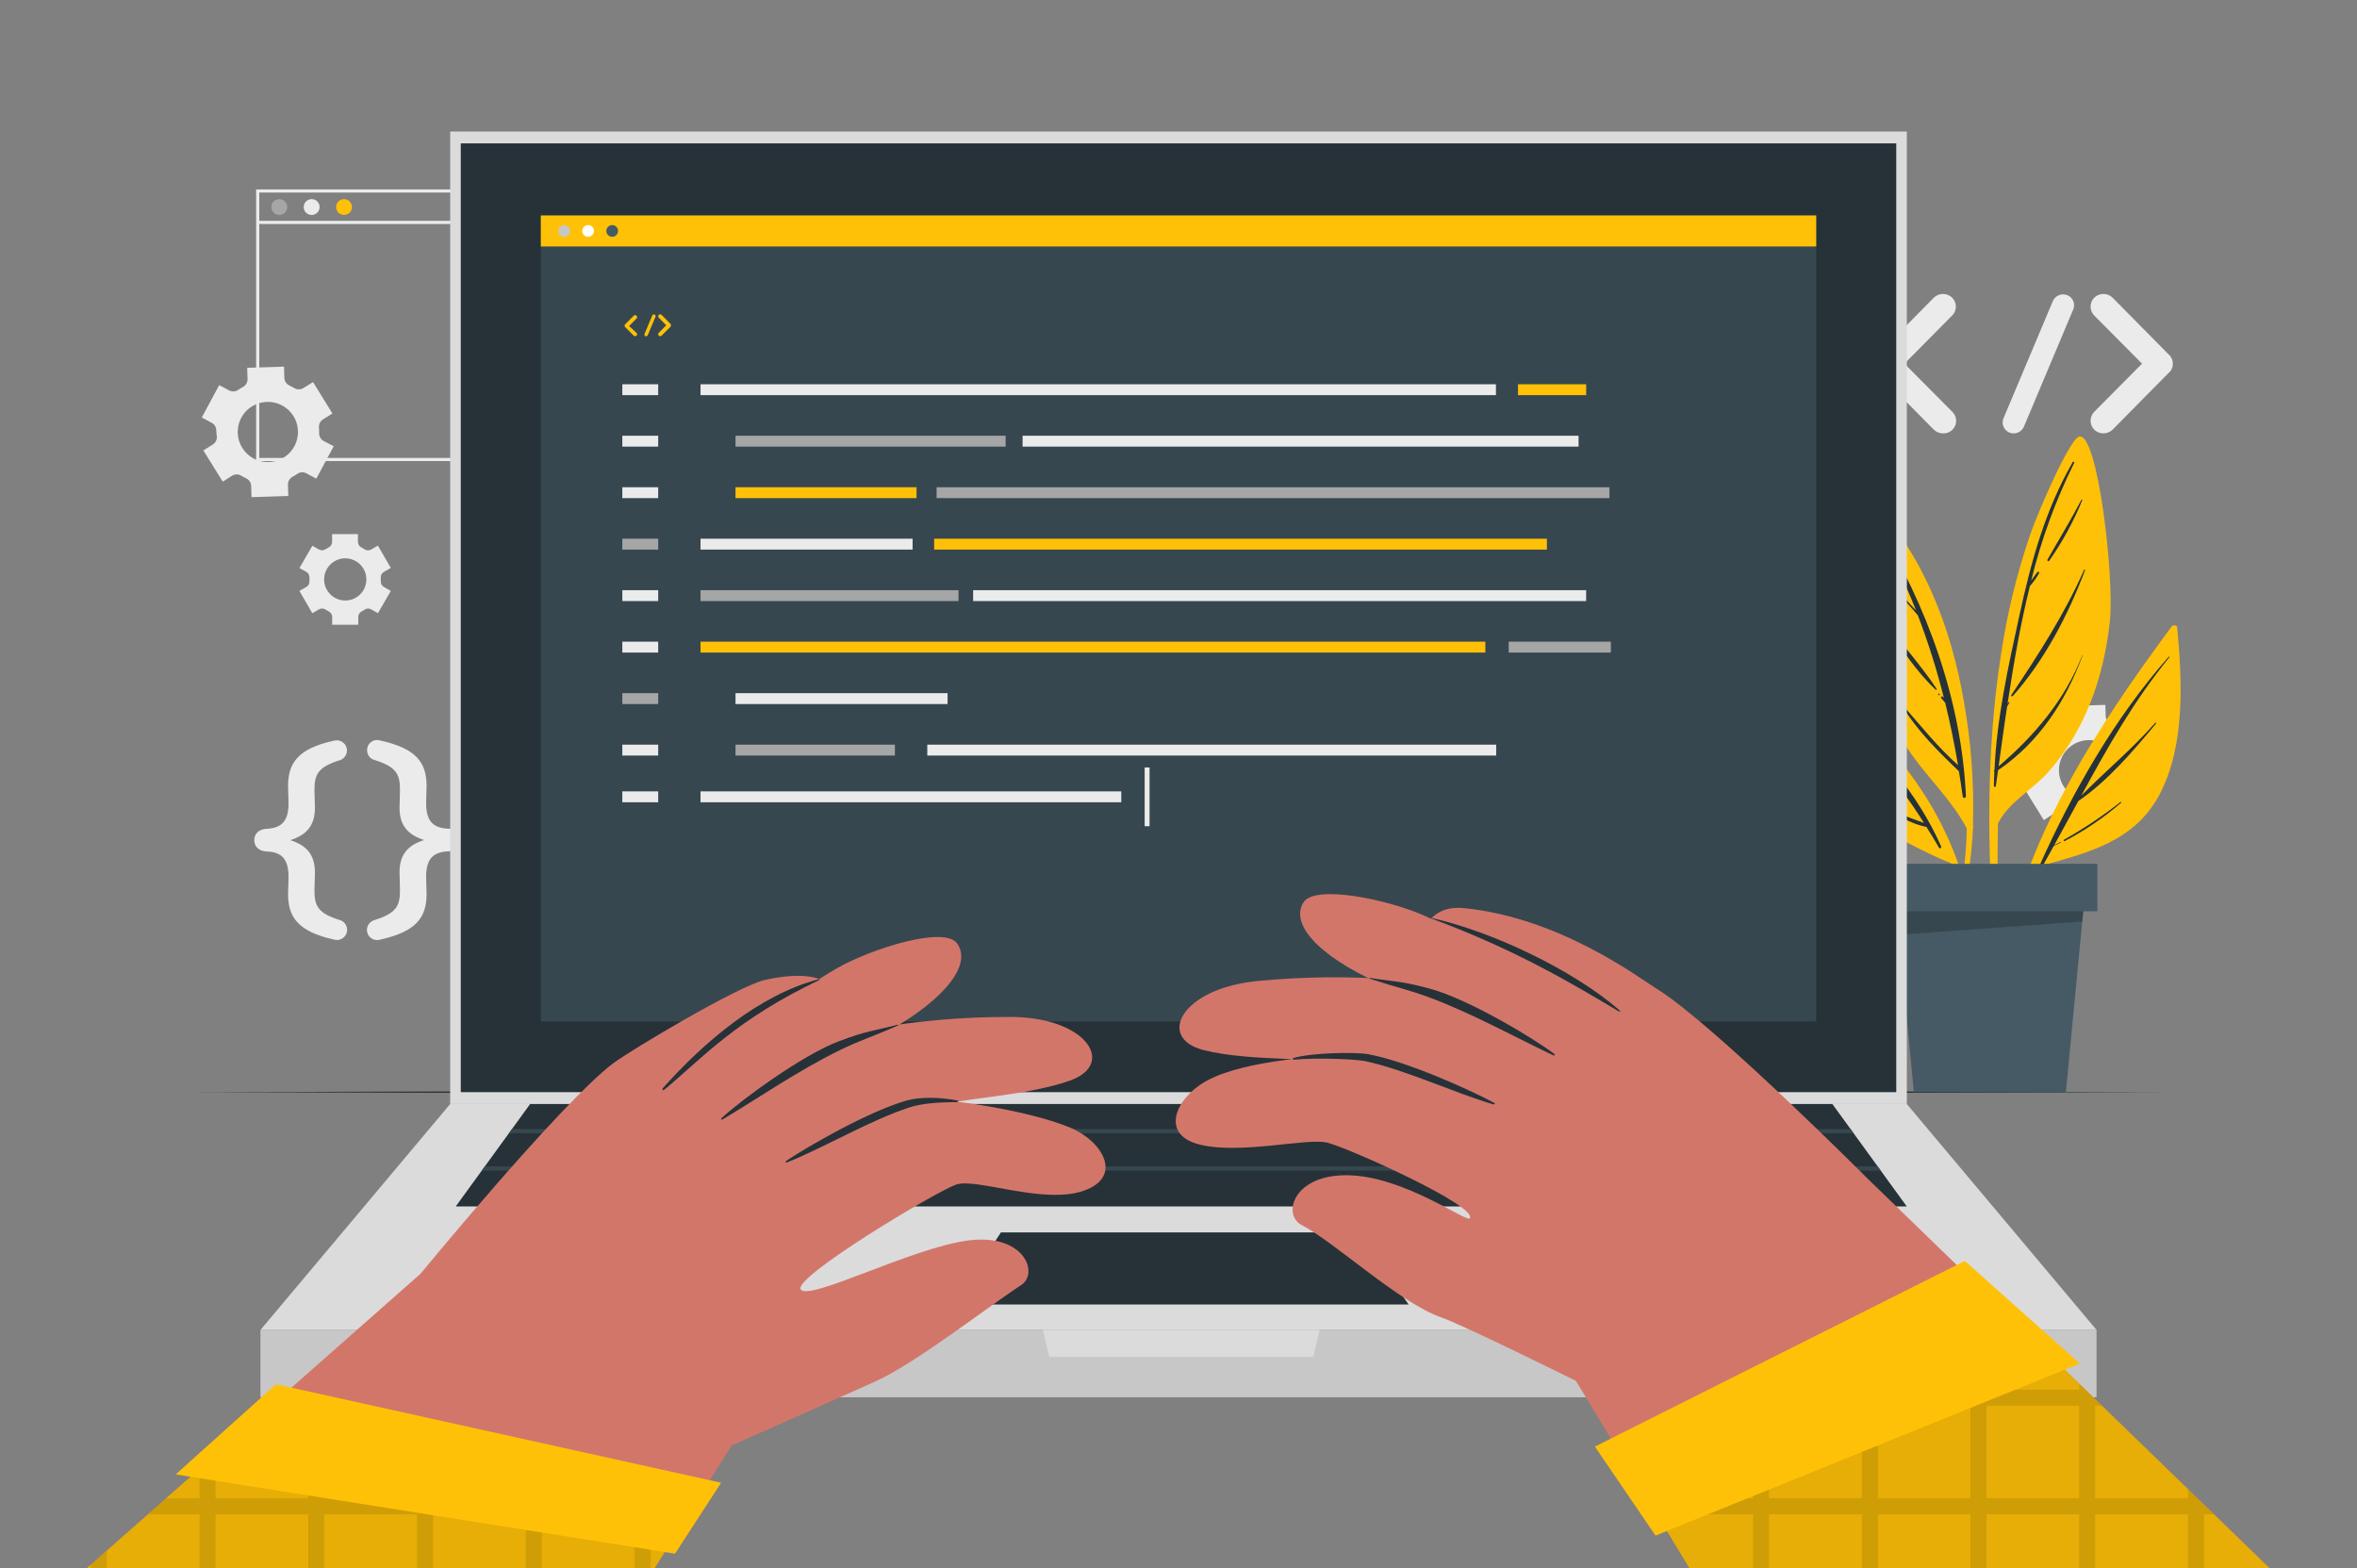 <svg width="496" height="330" viewBox="0 0 496 330" fill="none" xmlns="http://www.w3.org/2000/svg">
<rect x="0" y="0" width="496" height="330" fill="#808080" stroke="none"/>
<g clip-path="url(#clip0_1618_4)">
<path d="M137.65 97.02H53.899V39.857H137.65V97.02ZM54.56 96.36H136.989V40.517H54.56V96.36Z" fill="#EBEBEB"/>
<path d="M60.446 43.56C60.446 43.889 60.348 44.211 60.165 44.484C59.982 44.758 59.722 44.971 59.417 45.097C59.112 45.223 58.778 45.256 58.454 45.191C58.131 45.127 57.834 44.969 57.601 44.736C57.368 44.504 57.209 44.207 57.145 43.885C57.081 43.562 57.114 43.228 57.24 42.924C57.366 42.62 57.579 42.36 57.853 42.177C58.127 41.995 58.45 41.897 58.779 41.897C59.221 41.897 59.645 42.072 59.958 42.384C60.27 42.696 60.446 43.119 60.446 43.56Z" fill="#A6A6A6"/>
<path d="M67.258 43.56C67.259 43.891 67.162 44.215 66.978 44.49C66.795 44.766 66.534 44.981 66.228 45.108C65.922 45.235 65.585 45.269 65.26 45.205C64.934 45.141 64.636 44.981 64.401 44.748C64.167 44.514 64.007 44.215 63.943 43.891C63.879 43.566 63.913 43.23 64.04 42.925C64.167 42.619 64.383 42.359 64.659 42.176C64.935 41.993 65.26 41.896 65.591 41.897C66.033 41.897 66.457 42.072 66.769 42.384C67.082 42.696 67.258 43.119 67.258 43.56Z" fill="#EBEBEB"/>
<path d="M74.069 43.56C74.069 43.889 73.972 44.211 73.788 44.484C73.605 44.758 73.345 44.971 73.04 45.097C72.736 45.223 72.401 45.256 72.078 45.191C71.754 45.127 71.457 44.969 71.224 44.736C70.991 44.504 70.832 44.207 70.768 43.885C70.704 43.562 70.737 43.228 70.863 42.924C70.989 42.62 71.203 42.36 71.477 42.177C71.751 41.995 72.073 41.897 72.403 41.897C72.845 41.897 73.269 42.072 73.581 42.384C73.894 42.696 74.069 43.119 74.069 43.56Z" fill="#FFC107"/>
<path d="M137.319 46.471H54.229V47.131H137.319V46.471Z" fill="#EBEBEB"/>
<path d="M48.833 100.102C49.124 99.923 49.459 99.828 49.802 99.828C50.144 99.828 50.479 99.923 50.771 100.102C50.929 100.203 51.095 100.296 51.267 100.379C51.432 100.472 51.604 100.558 51.776 100.643C52.085 100.783 52.35 101.006 52.54 101.287C52.73 101.568 52.839 101.895 52.854 102.234L52.926 104.61L60.671 104.366L60.598 101.996C60.588 101.654 60.674 101.317 60.845 101.02C61.017 100.724 61.268 100.482 61.57 100.32C61.91 100.139 62.239 99.938 62.556 99.719C62.832 99.523 63.158 99.407 63.497 99.384C63.835 99.362 64.174 99.435 64.473 99.594L66.563 100.716L70.227 93.898L68.117 92.796C67.818 92.635 67.57 92.394 67.401 92.101C67.231 91.807 67.147 91.472 67.158 91.133C67.165 90.747 67.152 90.362 67.119 89.978C67.086 89.639 67.149 89.298 67.299 88.993C67.45 88.687 67.683 88.43 67.972 88.249L69.956 87.001L65.875 80.401L63.845 81.655C63.556 81.833 63.223 81.928 62.883 81.928C62.543 81.928 62.21 81.833 61.921 81.655C61.762 81.558 61.597 81.466 61.425 81.378C61.259 81.286 61.087 81.2 60.915 81.121C60.605 80.979 60.339 80.754 60.149 80.471C59.959 80.188 59.851 79.858 59.837 79.517L59.765 77.147L52.02 77.385L52.093 79.748C52.103 80.088 52.018 80.425 51.848 80.719C51.677 81.014 51.428 81.256 51.128 81.418C50.79 81.603 50.466 81.807 50.142 82.025C49.865 82.222 49.538 82.338 49.198 82.36C48.858 82.382 48.519 82.309 48.218 82.15L46.128 81.035L42.464 87.846L44.554 88.968C44.855 89.129 45.104 89.37 45.273 89.666C45.443 89.961 45.526 90.298 45.513 90.638C45.532 91.029 45.572 91.419 45.632 91.806C45.663 92.145 45.6 92.485 45.449 92.79C45.299 93.096 45.067 93.353 44.779 93.535L42.795 94.783L46.875 101.35L48.833 100.102ZM50.777 87.899C51.371 86.797 52.278 85.895 53.385 85.308C54.492 84.72 55.748 84.473 56.995 84.598C58.243 84.722 59.425 85.213 60.393 86.008C61.361 86.803 62.072 87.866 62.434 89.064C62.797 90.261 62.796 91.54 62.431 92.737C62.067 93.933 61.355 94.996 60.386 95.789C59.416 96.583 58.233 97.072 56.986 97.194C55.738 97.317 54.482 97.068 53.376 96.479C51.892 95.684 50.785 94.334 50.298 92.725C49.811 91.117 49.983 89.381 50.777 87.899Z" fill="#EBEBEB"/>
<path d="M432.089 171.283C432.379 171.104 432.713 171.009 433.054 171.009C433.395 171.009 433.73 171.104 434.02 171.283L434.516 171.567L435.032 171.824C435.341 171.964 435.606 172.187 435.796 172.468C435.986 172.748 436.095 173.076 436.11 173.415L436.182 175.791L443.927 175.547L443.854 173.177C443.845 172.837 443.931 172.502 444.103 172.208C444.275 171.914 444.525 171.674 444.826 171.514C445.162 171.328 445.489 171.126 445.805 170.907C446.083 170.712 446.41 170.597 446.749 170.575C447.089 170.552 447.428 170.624 447.729 170.782L449.819 171.904L453.483 165.086L451.393 163.97C451.093 163.809 450.845 163.567 450.676 163.272C450.506 162.977 450.423 162.64 450.434 162.301C450.441 161.917 450.427 161.534 450.394 161.152C450.362 160.812 450.425 160.47 450.575 160.164C450.726 159.858 450.959 159.599 451.248 159.416L453.232 158.169L449.151 151.569L447.121 152.83C446.832 153.008 446.498 153.102 446.159 153.102C445.819 153.102 445.486 153.008 445.196 152.83L444.7 152.552C444.535 152.46 444.363 152.374 444.191 152.295C443.88 152.155 443.615 151.932 443.424 151.65C443.234 151.367 443.126 151.038 443.113 150.698L443.04 148.322L435.296 148.559L435.369 150.929C435.379 151.268 435.295 151.604 435.124 151.898C434.953 152.192 434.704 152.432 434.403 152.592C434.063 152.776 433.734 152.981 433.418 153.206C433.14 153.401 432.812 153.516 432.473 153.537C432.133 153.558 431.794 153.485 431.494 153.325L429.404 152.209L425.773 159.06L427.863 160.175C428.161 160.338 428.409 160.581 428.578 160.875C428.748 161.17 428.832 161.506 428.822 161.845C428.815 162.231 428.828 162.616 428.861 163C428.893 163.34 428.829 163.681 428.677 163.986C428.525 164.292 428.291 164.549 428.002 164.729L426.018 165.977L430.098 172.577L432.089 171.283ZM434.033 159.06C434.627 157.958 435.535 157.057 436.642 156.47C437.75 155.883 439.006 155.636 440.254 155.762C441.501 155.887 442.683 156.379 443.651 157.175C444.618 157.97 445.328 159.034 445.69 160.232C446.052 161.43 446.05 162.708 445.684 163.905C445.319 165.102 444.606 166.164 443.636 166.956C442.666 167.749 441.482 168.237 440.235 168.359C438.987 168.48 437.731 168.23 436.625 167.64C435.89 167.247 435.239 166.714 434.711 166.069C434.183 165.425 433.787 164.684 433.546 163.887C433.305 163.09 433.224 162.253 433.308 161.425C433.391 160.597 433.638 159.793 434.033 159.06Z" fill="#EBEBEB"/>
<path d="M64.454 120.325C64.663 120.445 64.836 120.621 64.953 120.833C65.069 121.045 65.125 121.284 65.115 121.526C65.115 121.658 65.115 121.79 65.115 121.922C65.115 122.054 65.115 122.192 65.115 122.324C65.128 122.564 65.073 122.804 64.956 123.014C64.839 123.224 64.665 123.397 64.454 123.512L63.005 124.344L65.723 129.037L67.165 128.205C67.369 128.092 67.6 128.038 67.834 128.047C68.067 128.056 68.293 128.129 68.488 128.258C68.713 128.403 68.951 128.535 69.189 128.66C69.402 128.766 69.582 128.928 69.708 129.13C69.834 129.332 69.902 129.564 69.903 129.802V131.459H75.392V129.802C75.393 129.564 75.46 129.332 75.587 129.13C75.713 128.928 75.893 128.766 76.106 128.66C76.344 128.535 76.576 128.403 76.768 128.258C76.962 128.13 77.189 128.057 77.422 128.048C77.655 128.039 77.886 128.093 78.09 128.205L79.532 129.037L82.243 124.344L80.795 123.512C80.583 123.396 80.409 123.222 80.292 123.01C80.175 122.799 80.12 122.559 80.134 122.318C80.134 122.186 80.134 122.054 80.134 121.922C80.134 121.79 80.134 121.658 80.134 121.526C80.12 121.285 80.175 121.045 80.292 120.833C80.409 120.622 80.583 120.448 80.795 120.331L82.237 119.5L79.525 114.807L78.09 115.639C77.881 115.754 77.645 115.81 77.406 115.802C77.167 115.794 76.935 115.722 76.734 115.592C76.508 115.443 76.274 115.307 76.034 115.183C75.82 115.078 75.639 114.916 75.513 114.714C75.387 114.512 75.32 114.279 75.319 114.041V112.385H69.89V114.041C69.889 114.279 69.822 114.512 69.696 114.714C69.57 114.916 69.389 115.078 69.175 115.183C68.934 115.305 68.7 115.442 68.474 115.592C68.278 115.715 68.052 115.784 67.819 115.792C67.587 115.801 67.357 115.747 67.152 115.639L65.73 114.84L63.012 119.533L64.454 120.325ZM72.647 117.48C73.528 117.479 74.389 117.738 75.122 118.225C75.855 118.713 76.426 119.406 76.764 120.217C77.102 121.029 77.191 121.922 77.02 122.784C76.849 123.646 76.426 124.438 75.804 125.06C75.181 125.682 74.388 126.106 73.525 126.278C72.661 126.45 71.766 126.362 70.952 126.026C70.139 125.69 69.443 125.121 68.954 124.39C68.465 123.66 68.203 122.801 68.203 121.922C68.205 120.745 68.674 119.618 69.507 118.785C70.339 117.953 71.469 117.483 72.647 117.48Z" fill="#EBEBEB"/>
<path d="M60.618 188.1C60.618 187.354 60.717 185.368 60.717 184.523C60.717 180.9 59.394 179.243 56.041 179.164C54.454 179.065 53.508 178.121 53.508 176.781C53.508 175.441 54.454 174.498 56.041 174.399C59.427 174.247 60.717 172.656 60.717 168.987C60.717 168.142 60.618 166.155 60.618 165.409C60.618 160.598 62.661 157.489 70.373 155.833C70.897 155.711 71.448 155.79 71.917 156.054C72.386 156.318 72.738 156.748 72.905 157.259C73.071 157.771 73.039 158.325 72.815 158.814C72.591 159.303 72.191 159.69 71.695 159.898C66.867 161.39 66.173 162.928 66.173 166.307C66.173 167.297 66.272 168.947 66.272 169.977C66.272 173.851 64.381 175.738 61.094 176.781C64.401 177.87 66.272 179.712 66.272 183.579C66.272 184.622 66.173 186.259 66.173 187.255C66.173 190.628 66.834 192.172 71.695 193.657C72.202 193.859 72.613 194.245 72.845 194.738C73.077 195.231 73.113 195.794 72.945 196.312C72.776 196.83 72.417 197.264 71.939 197.528C71.462 197.791 70.901 197.863 70.373 197.73C62.661 196.02 60.618 192.945 60.618 188.1Z" fill="#EBEBEB"/>
<path d="M89.769 165.39C89.769 166.135 89.67 168.122 89.67 168.967C89.67 172.636 90.993 174.247 94.399 174.379C95.94 174.478 96.885 175.422 96.885 176.761C96.885 178.101 95.94 179.045 94.399 179.144C91.013 179.243 89.67 180.88 89.67 184.503C89.67 185.348 89.769 187.335 89.769 188.08C89.769 192.945 87.733 196 80.021 197.71C79.48 197.885 78.892 197.838 78.385 197.58C77.878 197.322 77.495 196.874 77.32 196.334C77.144 195.794 77.191 195.206 77.45 194.701C77.708 194.195 78.158 193.813 78.699 193.638C83.474 192.153 84.174 190.608 84.174 187.236C84.174 186.239 84.075 184.596 84.075 183.559C84.075 179.692 85.96 177.804 89.247 176.761C85.94 175.666 84.075 173.831 84.075 169.957C84.075 168.914 84.174 167.277 84.174 166.287C84.174 162.908 83.474 161.37 78.699 159.879C78.268 159.744 77.894 159.473 77.634 159.105C77.373 158.738 77.241 158.295 77.257 157.846C77.249 157.512 77.321 157.182 77.468 156.882C77.614 156.582 77.831 156.321 78.099 156.122C78.367 155.923 78.679 155.791 79.009 155.737C79.339 155.683 79.677 155.709 79.995 155.813C87.733 157.496 89.769 160.578 89.769 165.39Z" fill="#EBEBEB"/>
<path d="M410.814 86.632C411.202 86.997 411.47 87.471 411.584 87.991C411.697 88.512 411.65 89.054 411.449 89.547C411.248 90.04 410.903 90.462 410.458 90.755C410.012 91.049 409.489 91.201 408.955 91.192C408.22 91.207 407.508 90.934 406.971 90.433L395.067 78.382C394.935 78.342 394.895 78.256 394.856 78.131C394.816 78.096 394.771 78.067 394.723 78.045C394.667 77.939 394.625 77.826 394.598 77.709C394.564 77.693 394.535 77.668 394.513 77.639C394.491 77.609 394.477 77.574 394.472 77.537C394.432 77.451 394.432 77.326 394.386 77.286C394.34 77.247 394.3 77.115 394.3 77.075V76.778C394.3 76.692 394.26 76.653 394.26 76.521C394.26 76.389 394.3 76.356 394.3 76.309V76.019C394.3 75.933 394.386 75.887 394.386 75.847C394.386 75.808 394.432 75.636 394.472 75.511C394.512 75.385 394.512 75.465 394.512 75.425C394.512 75.385 394.644 75.128 394.723 75.042C394.723 75.019 394.732 74.998 394.749 74.981C394.765 74.965 394.787 74.956 394.809 74.956C394.87 74.84 394.958 74.74 395.067 74.666L406.971 62.614C407.484 62.125 408.166 61.852 408.876 61.852C409.585 61.852 410.268 62.125 410.781 62.614C411.037 62.861 411.24 63.156 411.379 63.483C411.518 63.809 411.59 64.16 411.59 64.515C411.59 64.87 411.518 65.221 411.379 65.548C411.24 65.874 411.037 66.17 410.781 66.416L400.768 76.521L410.814 86.632Z" fill="#EBEBEB"/>
<path d="M421.62 87.985L431.996 63.36C432.118 63.076 432.295 62.819 432.516 62.603C432.738 62.388 433 62.218 433.288 62.104C433.575 61.99 433.883 61.933 434.192 61.938C434.502 61.943 434.807 62.009 435.091 62.132C435.367 62.252 435.616 62.424 435.825 62.639C436.034 62.855 436.198 63.109 436.308 63.389C436.418 63.667 436.472 63.965 436.466 64.265C436.46 64.565 436.395 64.861 436.275 65.135L425.899 89.8C425.714 90.217 425.411 90.572 425.026 90.819C424.642 91.067 424.193 91.196 423.736 91.192C423.445 91.198 423.157 91.141 422.89 91.027C422.602 90.916 422.34 90.748 422.119 90.533C421.898 90.318 421.723 90.06 421.605 89.776C421.486 89.492 421.426 89.187 421.429 88.879C421.431 88.571 421.496 88.267 421.62 87.985Z" fill="#EBEBEB"/>
<path d="M456.783 78.045C456.783 78.055 456.779 78.065 456.771 78.073C456.764 78.08 456.754 78.084 456.743 78.084C456.654 78.193 456.555 78.293 456.446 78.381L444.542 90.433C444.027 90.921 443.344 91.193 442.634 91.193C441.924 91.193 441.241 90.921 440.726 90.433C440.475 90.184 440.275 89.888 440.139 89.562C440.003 89.235 439.933 88.886 439.933 88.532C439.933 88.179 440.003 87.829 440.139 87.503C440.275 87.177 440.475 86.88 440.726 86.631L450.765 76.52L440.726 66.416C440.475 66.167 440.275 65.87 440.139 65.544C440.003 65.218 439.933 64.868 439.933 64.515C439.933 64.162 440.003 63.812 440.139 63.485C440.275 63.159 440.475 62.863 440.726 62.614C441.24 62.125 441.923 61.852 442.634 61.852C443.344 61.852 444.028 62.125 444.542 62.614L456.446 74.666C456.554 74.752 456.654 74.85 456.743 74.956C456.783 74.956 456.783 75.042 456.783 75.042C456.861 75.165 456.932 75.293 456.995 75.425C456.995 75.464 457.041 75.464 457.041 75.51C457.068 75.64 457.11 75.767 457.167 75.887C457.167 75.933 457.206 75.933 457.206 76.019V76.309C457.206 76.355 457.252 76.481 457.252 76.52C457.252 76.56 457.206 76.692 457.206 76.731V77.075C457.206 77.114 457.167 77.114 457.167 77.16C457.116 77.283 457.074 77.408 457.041 77.537C457.041 77.583 456.995 77.583 456.995 77.662C456.995 77.741 456.869 77.88 456.783 78.045Z" fill="#EBEBEB"/>
<path d="M39.363 229.812C173.031 229.403 322.969 229.403 456.664 229.812C322.995 230.214 173.058 230.214 39.363 229.812Z" fill="#263238"/>
<path d="M456.981 131.848C441.533 152.731 425.422 176.959 421.501 203.128C421.454 203.524 422.089 203.656 422.162 203.26C423.938 196.12 426.221 189.116 428.994 182.299C439.152 179.507 449.118 177.217 454.455 167.158C459.891 156.816 459.203 143.332 458.165 132.066C458.132 131.479 457.312 131.446 456.981 131.848Z" fill="#FFC107"/>
<path d="M429.205 182.114C436.149 166.571 445.077 150.968 456.38 138.191C456.452 138.105 456.571 138.224 456.505 138.31C449.092 147.411 443.457 157.324 437.988 167.409C443.1 162.228 448.708 157.588 453.556 152.09C453.648 151.985 453.8 152.143 453.708 152.249C448.9 158.011 443.642 164.267 437.379 168.531C435.695 171.611 433.996 174.713 432.281 177.837C432.704 177.599 433.134 177.395 433.57 177.177C433.643 177.144 433.709 177.256 433.636 177.296C433.16 177.533 432.684 177.791 432.188 177.995C431.375 179.467 430.574 180.939 429.734 182.404C429.496 182.728 429.04 182.444 429.205 182.114Z" fill="#263238"/>
<path d="M434.35 176.689C438.505 174.364 442.47 171.715 446.208 168.769C446.307 168.69 446.453 168.828 446.354 168.914C442.726 172.049 438.747 174.756 434.496 176.979C434.331 177.078 434.159 176.801 434.35 176.689Z" fill="#263238"/>
<path d="M419.735 199.247C419.768 199.564 420.304 199.564 420.297 199.247C420.383 190.628 420.297 181.969 420.436 173.303C422.651 168.848 427.4 166.379 430.707 162.809C433.082 160.193 435.15 157.314 436.87 154.229C440.951 146.969 443.166 138.732 444.013 130.469C444.925 121.229 441.42 90.816 437.525 91.872C435.508 92.42 428.967 107.494 427.235 112.477C424.421 120.695 422.362 129.152 421.084 137.742C417.923 157.997 418.187 178.86 419.735 199.247Z" fill="#FFC107"/>
<path d="M419.676 162.056L419.715 162.017C420.185 151.107 422.652 140.091 424.953 129.512C427.44 118.113 430.343 107.375 436.196 97.211C436.219 97.173 436.257 97.146 436.3 97.135C436.343 97.125 436.389 97.131 436.428 97.153C436.466 97.176 436.495 97.212 436.507 97.255C436.519 97.298 436.514 97.344 436.493 97.383C432.57 105.288 429.534 113.602 427.44 122.172C427.836 121.559 428.313 120.978 428.723 120.397C428.881 120.166 429.265 120.397 429.106 120.615C428.579 121.535 427.963 122.401 427.268 123.202C427.246 123.223 427.218 123.237 427.188 123.242C425.165 131.386 423.716 139.742 422.473 148.038C422.566 147.932 422.651 147.813 422.744 147.714C422.759 147.703 422.777 147.697 422.796 147.697C422.815 147.697 422.833 147.703 422.848 147.714C422.863 147.725 422.873 147.741 422.879 147.759C422.884 147.777 422.883 147.796 422.876 147.813C422.718 148.091 422.546 148.361 422.38 148.638C421.719 152.856 421.17 157.067 420.588 161.244C428.114 154.823 434.549 147.252 438.173 137.927C438.176 137.92 438.181 137.914 438.188 137.909C438.194 137.905 438.202 137.903 438.209 137.903C438.217 137.903 438.225 137.905 438.231 137.909C438.238 137.914 438.243 137.92 438.246 137.927C434.694 147.596 429.093 156.195 420.469 162.069L419.993 165.435C419.96 165.666 419.59 165.607 419.59 165.383C419.59 164.386 419.642 163.403 419.682 162.393C419.658 162.372 419.638 162.347 419.624 162.318C419.611 162.289 419.603 162.258 419.603 162.226C419.602 162.194 419.608 162.163 419.621 162.133C419.633 162.104 419.652 162.078 419.676 162.056Z" fill="#263238"/>
<path d="M423.253 146.243C429.007 137.663 434.377 129.353 438.59 119.882C438.636 119.777 438.821 119.882 438.775 119.962C435.23 129.373 430.263 138.91 423.564 146.467C423.372 146.619 423.101 146.421 423.253 146.243Z" fill="#263238"/>
<path d="M430.865 117.764C433.246 113.559 435.759 109.461 438.008 105.171C438.067 105.052 438.232 105.171 438.18 105.27C436.344 109.751 434.015 114.014 431.236 117.981C431.077 118.199 430.726 118.008 430.865 117.764Z" fill="#263238"/>
<path d="M429.933 119.599C429.94 119.602 429.947 119.607 429.951 119.613C429.955 119.62 429.957 119.627 429.957 119.635C429.957 119.643 429.955 119.65 429.951 119.657C429.947 119.663 429.94 119.668 429.933 119.671C429.926 119.668 429.92 119.663 429.916 119.657C429.911 119.65 429.909 119.643 429.909 119.635C429.909 119.627 429.911 119.62 429.916 119.613C429.92 119.607 429.926 119.602 429.933 119.599Z" fill="#263238"/>
<path d="M413.889 174.313C413.772 180.028 413.096 185.717 411.872 191.301C411.958 191.915 412.044 192.529 412.136 193.162C413.898 186.993 414.92 180.637 415.178 174.227C415.231 174.138 415.258 174.037 415.258 173.933C415.258 173.83 415.231 173.729 415.178 173.64C415.444 165.041 414.826 156.438 413.333 147.966C410.655 132.126 404.809 116.913 393.738 105.033C393.646 104.955 393.538 104.899 393.421 104.869C393.305 104.84 393.183 104.837 393.065 104.861C392.947 104.885 392.836 104.936 392.741 105.009C392.646 105.082 392.568 105.176 392.515 105.283C388.044 116.622 389.605 130.159 393.414 141.471C395.486 147.587 398.443 153.368 402.19 158.631C405.959 163.984 410.8 168.492 413.889 174.313Z" fill="#FFC107"/>
<path d="M395.014 110.339C405.51 127.34 412.811 147.49 413.704 167.574C413.704 167.93 413.122 168.023 413.042 167.66C412.798 165.851 412.52 164.063 412.229 162.287C407.891 158.136 403.433 153.753 400.325 148.572C400.265 148.48 400.398 148.374 400.47 148.454C404.247 152.763 407.745 157.179 412.037 160.994C411.292 156.55 410.395 152.178 409.345 147.879C409.061 147.556 408.79 147.219 408.512 146.903C408.334 146.691 408.631 146.381 408.823 146.592L409.074 146.87C407.596 140.971 405.765 135.166 403.592 129.485C400.947 126.304 397.931 123.545 395.987 119.724C395.976 119.706 395.973 119.684 395.979 119.663C395.984 119.643 395.998 119.625 396.016 119.615C396.035 119.604 396.057 119.602 396.077 119.607C396.097 119.613 396.115 119.626 396.125 119.645C397.635 121.867 399.255 124.013 400.98 126.073C401.687 126.885 402.461 127.644 403.195 128.429C400.772 122.269 397.899 116.296 394.598 110.556C394.569 110.501 394.563 110.437 394.582 110.378C394.6 110.318 394.642 110.269 394.697 110.24C394.752 110.211 394.817 110.205 394.876 110.224C394.936 110.242 394.985 110.284 395.014 110.339Z" fill="#263238"/>
<path d="M397.137 131.34C400.53 135.901 404.412 140.244 407.547 144.956C407.639 145.088 407.441 145.227 407.328 145.121C403.274 141.333 399.849 136.152 396.906 131.479C396.8 131.294 397.038 131.175 397.137 131.34Z" fill="#263238"/>
<path d="M408.043 145.979L408.188 146.124C408.287 146.223 408.129 146.375 408.029 146.276L407.884 146.131C407.765 146.032 407.924 145.86 408.043 145.979Z" fill="#263238"/>
<path d="M378.574 143.015C379.413 151.76 384.023 162.208 389.644 168.947C392.118 171.876 395.177 174.259 398.625 175.943C402.514 177.863 406.561 180.074 410.615 181.652C412.525 186.508 413.945 191.542 414.854 196.68C414.987 196.244 415.112 195.789 415.245 195.36C412.659 173.224 398.308 154.295 379.943 142.144C379.799 142.052 379.632 142.002 379.461 142.001C379.29 142.001 379.122 142.049 378.978 142.141C378.834 142.233 378.719 142.364 378.647 142.519C378.576 142.674 378.55 142.846 378.574 143.015Z" fill="#FFC107"/>
<path d="M384.896 149.563C384.764 149.444 384.942 149.213 385.081 149.318C394.816 156.512 403.599 167.006 408.486 178.101C408.618 178.405 408.201 178.669 408.029 178.365C407.176 176.873 406.303 175.421 405.384 173.996C401.191 173.21 397.223 170.267 394.141 167.468C394.055 167.396 394.181 167.27 394.26 167.343C395.861 168.8 397.639 170.05 399.551 171.065C401.264 171.93 403.102 172.478 404.881 173.171C403.327 170.709 401.707 168.346 400.021 166.056C395.504 164.525 391.212 161.759 387.455 158.994C387.336 158.908 387.455 158.71 387.574 158.789C391.362 161.077 395.27 163.161 399.28 165.033C396.723 161.663 393.962 158.451 391.013 155.417C389.591 154.664 388.143 153.912 386.761 153.107C386.649 153.041 386.761 152.849 386.854 152.896C388.001 153.295 389.096 153.831 390.114 154.493C388.454 152.823 386.741 151.173 384.896 149.563Z" fill="#263238"/>
<path d="M385.306 157.205C385.555 157.353 385.792 157.521 386.014 157.707C386.08 157.766 386.014 157.852 385.921 157.826C385.667 157.704 385.422 157.565 385.187 157.41C385.061 157.324 385.18 157.126 385.306 157.205Z" fill="#263238"/>
<path d="M398.824 188.826H438.662L434.741 229.806H402.745L398.824 188.826Z" fill="#455A64"/>
<path d="M399.578 196.693L398.824 188.826H438.662L438.18 193.902L399.578 196.693Z" fill="#37474F"/>
<path d="M441.361 181.771H396.132V191.75H441.361V181.771Z" fill="#455A64"/>
<path d="M401.271 27.674H94.736V232.307H401.271V27.674Z" fill="#DBDBDB"/>
<path d="M399.042 30.169H96.965V229.812H399.042V30.169Z" fill="#263238"/>
<path d="M441.189 279.84H54.811V294.017H441.189V279.84Z" fill="#C7C7C7"/>
<path d="M54.811 279.84L94.736 232.307H401.264L441.189 279.84H54.811Z" fill="#DBDBDB"/>
<path d="M401.251 253.856H95.907L111.56 232.307H385.597L401.251 253.856Z" fill="#263238"/>
<path d="M395.782 246.325H101.376L102.011 245.447H395.147L395.782 246.325Z" fill="#37474F"/>
<path d="M390.061 238.458H107.096L107.731 237.574H389.426L390.061 238.458Z" fill="#37474F"/>
<path d="M200.734 274.494L210.628 259.327H285.841L296.429 274.494H200.734Z" fill="#263238"/>
<path d="M276.338 285.536H220.819L219.444 279.84H277.72L276.338 285.536Z" fill="#DBDBDB"/>
<path d="M382.198 45.335H113.809V214.929H382.198V45.335Z" fill="#37474F"/>
<path d="M382.198 45.335H113.809V51.863H382.198V45.335Z" fill="#FFC107"/>
<path d="M119.959 48.596C119.959 48.84 119.887 49.079 119.751 49.282C119.615 49.485 119.422 49.643 119.196 49.736C118.97 49.83 118.721 49.854 118.481 49.806C118.241 49.759 118.021 49.641 117.848 49.469C117.675 49.296 117.557 49.076 117.51 48.837C117.462 48.597 117.486 48.349 117.58 48.124C117.674 47.898 117.832 47.705 118.035 47.57C118.239 47.434 118.478 47.362 118.723 47.362C118.885 47.361 119.046 47.392 119.197 47.454C119.347 47.516 119.484 47.607 119.599 47.721C119.714 47.836 119.805 47.973 119.867 48.123C119.929 48.273 119.96 48.434 119.959 48.596Z" fill="#C7C7C7"/>
<path d="M124.992 48.596C124.992 48.84 124.919 49.079 124.784 49.282C124.648 49.485 124.455 49.643 124.229 49.736C124.003 49.83 123.754 49.854 123.514 49.806C123.274 49.759 123.054 49.641 122.881 49.469C122.708 49.296 122.59 49.076 122.542 48.837C122.495 48.597 122.519 48.349 122.613 48.124C122.706 47.898 122.865 47.705 123.068 47.57C123.272 47.434 123.511 47.362 123.755 47.362C123.918 47.361 124.079 47.392 124.23 47.454C124.38 47.516 124.517 47.607 124.632 47.721C124.747 47.836 124.838 47.973 124.9 48.123C124.961 48.273 124.993 48.434 124.992 48.596Z" fill="white"/>
<path d="M130.064 48.596C130.064 48.84 129.992 49.079 129.856 49.282C129.72 49.485 129.527 49.643 129.301 49.736C129.075 49.83 128.826 49.854 128.586 49.806C128.347 49.759 128.126 49.641 127.953 49.469C127.78 49.296 127.663 49.076 127.615 48.837C127.567 48.597 127.592 48.349 127.685 48.124C127.779 47.898 127.937 47.705 128.141 47.57C128.344 47.434 128.583 47.362 128.828 47.362C128.99 47.361 129.152 47.392 129.302 47.454C129.452 47.516 129.589 47.607 129.704 47.721C129.819 47.836 129.91 47.973 129.972 48.123C130.034 48.273 130.065 48.434 130.064 48.596Z" fill="#455A64"/>
<path d="M138.51 80.856H130.957V83.147H138.51V80.856Z" fill="#EBEBEB"/>
<path d="M314.801 80.856H147.418V83.147H314.801V80.856Z" fill="#EBEBEB"/>
<path d="M333.788 80.856H319.444V83.147H333.788V80.856Z" fill="#FFC107"/>
<path d="M138.51 91.687H130.957V93.977H138.51V91.687Z" fill="#EBEBEB"/>
<path d="M211.62 91.687H154.778V93.977H211.62V91.687Z" fill="#A6A6A6"/>
<path d="M338.986 135.023H317.486V137.313H338.986V135.023Z" fill="#A6A6A6"/>
<path d="M201.713 124.186H147.418V126.476H201.713V124.186Z" fill="#A6A6A6"/>
<path d="M192.871 102.524H154.778V104.815H192.871V102.524Z" fill="#FFC107"/>
<path d="M338.689 102.524H197.097V104.815H338.689V102.524Z" fill="#A6A6A6"/>
<path d="M312.573 135.023H147.418V137.313H312.573V135.023Z" fill="#FFC107"/>
<path d="M332.188 91.687H215.191V93.977H332.188V91.687Z" fill="#EBEBEB"/>
<path d="M138.51 102.524H130.957V104.815H138.51V102.524Z" fill="#EBEBEB"/>
<path d="M138.51 113.355H130.957V115.645H138.51V113.355Z" fill="#A6A6A6"/>
<path d="M192.045 113.355H147.418V115.645H192.045V113.355Z" fill="#EBEBEB"/>
<path d="M199.405 145.854H154.778V148.144H199.405V145.854Z" fill="#EBEBEB"/>
<path d="M314.854 156.69H195.133V158.981H314.854V156.69Z" fill="#EBEBEB"/>
<path d="M188.321 156.69H154.778V158.981H188.321V156.69Z" fill="#A6A6A6"/>
<path d="M333.782 124.186H204.782V126.476H333.782V124.186Z" fill="#EBEBEB"/>
<path d="M325.528 113.355H196.581V115.645H325.528V113.355Z" fill="#FFC107"/>
<path d="M138.51 124.186H130.957V126.476H138.51V124.186Z" fill="#EBEBEB"/>
<path d="M138.51 135.023H130.957V137.313H138.51V135.023Z" fill="#EBEBEB"/>
<path d="M138.51 145.854H130.957V148.144H138.51V145.854Z" fill="#A6A6A6"/>
<path d="M138.51 156.69H130.957V158.981H138.51V156.69Z" fill="#EBEBEB"/>
<path d="M138.51 166.524H130.957V168.815H138.51V166.524Z" fill="#EBEBEB"/>
<path d="M235.957 166.524H147.418V168.815H235.957V166.524Z" fill="#EBEBEB"/>
<path d="M133.946 70.033C134.006 70.09 134.046 70.164 134.063 70.245C134.08 70.326 134.072 70.41 134.041 70.487C134.01 70.563 133.956 70.628 133.888 70.674C133.819 70.721 133.738 70.745 133.655 70.745C133.543 70.746 133.434 70.703 133.351 70.627L131.48 68.739C131.48 68.739 131.48 68.739 131.447 68.699C131.444 68.682 131.444 68.664 131.447 68.647C131.447 68.647 131.447 68.647 131.447 68.607V68.561C131.447 68.561 131.447 68.561 131.447 68.521V68.475C131.447 68.475 131.447 68.442 131.447 68.422C131.445 68.402 131.445 68.383 131.447 68.363C131.456 68.344 131.469 68.329 131.486 68.317L133.358 66.429C133.438 66.352 133.545 66.31 133.655 66.31C133.766 66.31 133.873 66.352 133.953 66.429C133.993 66.468 134.024 66.514 134.046 66.565C134.067 66.616 134.078 66.671 134.078 66.726C134.078 66.781 134.067 66.836 134.046 66.887C134.024 66.938 133.993 66.984 133.953 67.023L132.379 68.607L133.946 70.033Z" fill="#FFC107"/>
<path d="M135.639 70.244L137.266 66.376C137.285 66.332 137.313 66.291 137.347 66.258C137.382 66.224 137.423 66.197 137.467 66.18C137.512 66.162 137.56 66.153 137.609 66.154C137.657 66.155 137.705 66.165 137.749 66.185C137.793 66.203 137.832 66.229 137.865 66.263C137.899 66.296 137.925 66.336 137.943 66.379C137.961 66.423 137.97 66.47 137.969 66.517C137.969 66.564 137.959 66.61 137.941 66.653L136.307 70.528C136.279 70.593 136.232 70.649 136.172 70.687C136.112 70.726 136.042 70.746 135.97 70.746C135.927 70.755 135.881 70.755 135.838 70.746C135.789 70.729 135.745 70.701 135.708 70.666C135.671 70.631 135.643 70.588 135.624 70.54C135.605 70.492 135.597 70.441 135.599 70.39C135.602 70.339 135.616 70.289 135.639 70.244Z" fill="#FFC107"/>
<path d="M141.155 68.68L141.109 68.732L139.231 70.62C139.15 70.697 139.044 70.739 138.933 70.739C138.822 70.739 138.715 70.697 138.635 70.62C138.596 70.581 138.564 70.535 138.543 70.484C138.521 70.433 138.51 70.378 138.51 70.323C138.51 70.268 138.521 70.213 138.543 70.162C138.564 70.111 138.596 70.065 138.635 70.026L140.203 68.442L138.629 66.858C138.589 66.819 138.558 66.773 138.536 66.722C138.515 66.671 138.504 66.616 138.504 66.561C138.504 66.506 138.515 66.451 138.536 66.4C138.558 66.349 138.589 66.303 138.629 66.264C138.709 66.187 138.815 66.144 138.926 66.144C139.037 66.144 139.144 66.187 139.224 66.264L141.095 68.152L141.142 68.198C141.154 68.217 141.165 68.237 141.175 68.257C141.173 68.277 141.173 68.297 141.175 68.317V68.363V68.416C141.174 68.435 141.174 68.455 141.175 68.475L141.155 68.68Z" fill="#FFC107"/>
<path d="M241.909 161.489H240.877V173.851H241.909V161.489Z" fill="#EBEBEB"/>
<path d="M153.952 304.161C153.952 304.161 179.988 292.611 184.274 290.657C192.871 286.743 208.267 274.685 214.854 270.441C218.703 267.96 215.628 259.571 203.922 260.997C192.217 262.422 170.393 273.801 168.514 271.352C166.636 268.904 196.952 250.727 201.204 249.262C205.456 247.797 219.497 253.499 227.981 250.582C236.466 247.665 232.042 240.141 225.283 237.309C216.329 233.554 199.273 231.158 192.997 231.158C186.721 231.158 167.41 245.177 167.41 245.177C167.41 245.177 193.453 234.953 196.674 233.059C199.895 231.165 215.396 230.868 225.197 227.363C234.998 223.859 228.596 213.84 212.209 213.985C202.573 213.976 192.956 214.811 183.467 216.48C178.838 217.179 150.877 235.659 150.877 235.659C150.877 235.659 156.293 234.491 158.489 233.759C160.684 233.026 182.495 219.311 185.524 217.714C196.958 211.675 205.046 203.597 201.396 198.501C198.75 194.799 183.487 199.531 176.054 203.781C166.173 209.424 138.166 230.115 138.166 230.115L173.269 206.468C173.269 206.468 170.432 204.118 161.002 206.19C155.427 207.418 132.564 221.054 128.934 223.819C117.955 232.168 88.433 268.098 88.433 268.098L112.579 299.019L153.952 304.161Z" fill="#D3766A"/>
<path d="M139.806 229.291C148.086 222.387 154.838 214.606 172.463 206.191C172.522 206.191 172.462 206.012 172.396 206.026C159.831 209.233 147.973 219.43 139.535 228.921C139.257 229.271 139.475 229.561 139.806 229.291Z" fill="#263238"/>
<path d="M152.153 235.494C159.487 231.125 167.972 225.258 176.735 220.974C181.033 218.869 182.885 218.44 189.042 215.754C189.102 215.754 189.042 215.595 188.989 215.609C183.414 217.021 182.495 216.856 176.51 219.113C168.719 222.05 155.936 231.502 151.902 235.211C151.584 235.501 151.763 235.719 152.153 235.494Z" fill="#263238"/>
<path d="M165.704 244.563C173.64 241.368 183.275 235.633 191.463 232.993C193.513 232.333 196.647 231.911 201.336 231.911C201.588 231.911 201.898 231.633 201.303 231.528C197.335 230.802 193.4 230.868 190.953 231.528C182.925 233.765 170.055 241.19 165.505 244.239C165.148 244.49 165.287 244.734 165.704 244.563Z" fill="#263238"/>
<path d="M153.952 304.168L137.769 329.947H18.332L88.407 268.099L148.258 261.505L153.952 304.168Z" fill="#D3766A"/>
<path d="M137.769 329.947L142.048 323.123L52.682 299.627L18.332 329.947H137.769Z" fill="#FFC107"/>
<path opacity="0.1" d="M137.769 329.947L142.048 323.123L52.682 299.627L18.332 329.947H137.769Z" fill="black"/>
<path opacity="0.1" d="M19.106 329.261L22.465 326.291V329.941H19.106V329.261Z" fill="black"/>
<path opacity="0.1" d="M136.903 321.77V329.941H133.543V320.886L136.903 321.77Z" fill="black"/>
<path opacity="0.1" d="M114.014 315.751L124.952 318.628H114.014V329.941H110.654V318.628H91.125V329.941H87.766V318.628H68.236V329.941H64.877V318.628H45.354V329.941H41.995V318.628H31.149L34.952 315.275H41.995V309.058L45.354 306.095V315.275H64.877V302.834L68.236 303.719V315.275H87.766V308.854L91.125 309.731V315.275H110.654V314.866L112.202 315.275H114.014V315.751Z" fill="black"/>
<path d="M36.975 310.246L142.048 326.924L151.743 312.002L58.072 291.278L36.975 310.246Z" fill="#FFC107"/>
<path d="M331.619 290.552C331.619 290.552 307.89 278.804 303.44 277.273C294.525 274.197 280.848 261.34 273.878 257.75C269.811 255.651 272.066 247.005 283.857 247.302C295.649 247.599 308.73 257.334 309.312 256.357C310.906 253.717 283.659 241.487 279.294 240.438C274.929 239.389 261.293 242.959 252.563 240.867C243.834 238.775 247.517 230.868 253.972 227.397C262.523 222.777 279.473 222.235 285.716 221.628C291.959 221.021 312.533 233.132 312.533 233.132C312.533 233.132 285.63 225.456 282.237 223.892C278.845 222.328 263.389 223.509 253.297 220.962C243.205 218.414 248.615 207.828 264.937 206.402C274.529 205.477 284.184 205.393 293.791 206.151C298.493 206.402 328.074 222.117 328.074 222.117C328.074 222.117 322.572 221.456 320.317 220.955C318.062 220.453 295.027 208.877 291.879 207.577C279.903 202.62 271.081 195.36 274.242 189.955C276.543 185.995 292.164 189.262 299.968 192.773C310.35 197.446 340.216 215.352 340.216 215.352L300.437 194.298C300.437 194.298 302.269 190.529 307.95 191.077C328.246 193.057 344.925 205.768 348.807 208.177C360.539 215.437 393.388 248.371 393.388 248.371L372.846 279.84L331.619 290.552Z" fill="#D3766A"/>
<path d="M340.587 212.778C331.401 207.339 319.622 200.112 301.29 193.295C301.231 193.295 301.251 193.163 301.29 193.176C313.809 195.954 330.905 203.987 340.745 212.534C341.096 212.791 340.964 212.989 340.587 212.778Z" fill="#263238"/>
<path d="M326.791 222.024C319.074 218.388 310.06 213.358 300.927 209.933C296.443 208.25 294.564 207.999 288.176 205.914C288.11 205.914 288.143 205.755 288.216 205.768C293.903 206.64 294.796 206.382 300.973 208.059C309.008 210.237 322.645 218.414 327.016 221.721C327.36 221.978 327.201 222.216 326.791 222.024Z" fill="#263238"/>
<path d="M314.173 232.36C305.986 229.931 295.828 225.146 287.422 223.311C285.319 222.849 277.006 222.526 272.337 222.974C272.086 222.974 271.755 222.757 272.337 222.592C276.239 221.483 285.299 221.364 287.799 221.806C296 223.265 309.53 229.423 314.352 232.023C314.729 232.228 314.61 232.485 314.173 232.36Z" fill="#263238"/>
<path d="M477.668 330.053L393.388 248.371L340.382 250.681L331.619 290.552L355.579 330.053H477.668Z" fill="#D3766A"/>
<path d="M355.579 330.053L341.281 306.484L414.874 269.194L477.668 330.053H355.579Z" fill="#FFC107"/>
<path opacity="0.1" d="M355.579 330.053L341.281 306.484L414.874 269.194L477.668 330.053H355.579Z" fill="black"/>
<path opacity="0.1" d="M418.743 272.943H407.5L414.114 269.59H415.317L418.068 272.23L418.743 272.943ZM438.848 292.433H368.898V292.492L362.397 295.792H442.306L440.918 294.472L438.848 292.433ZM462.418 315.276H346.611L348.648 318.628H465.876L463.806 316.648L462.418 315.276ZM462.418 315.276L460.434 313.368V330.06H463.793V316.622L462.418 315.276ZM438.848 292.433L437.525 291.179V330.06H440.884V294.42L438.848 292.433ZM415.317 269.59L414.907 269.194L414.656 269.28V330.04H418.022V272.257L415.317 269.59ZM391.82 280.89V330.06H395.18V279.18L391.82 280.89ZM369.024 292.433H368.912V330.053H372.271V290.783L369.024 292.433ZM346.01 304.089V314.279L346.611 315.276L348.648 318.628L349.369 319.823V302.386L346.01 304.089Z" fill="black"/>
<path d="M335.627 304.392L348.384 323.123L437.67 286.928L413.479 265.327L335.627 304.392Z" fill="#FFC107"/>
</g>
<defs>
<clipPath id="clip0_1618_4">
<rect width="496" height="330" fill="white"/>
</clipPath>
</defs>
</svg>
